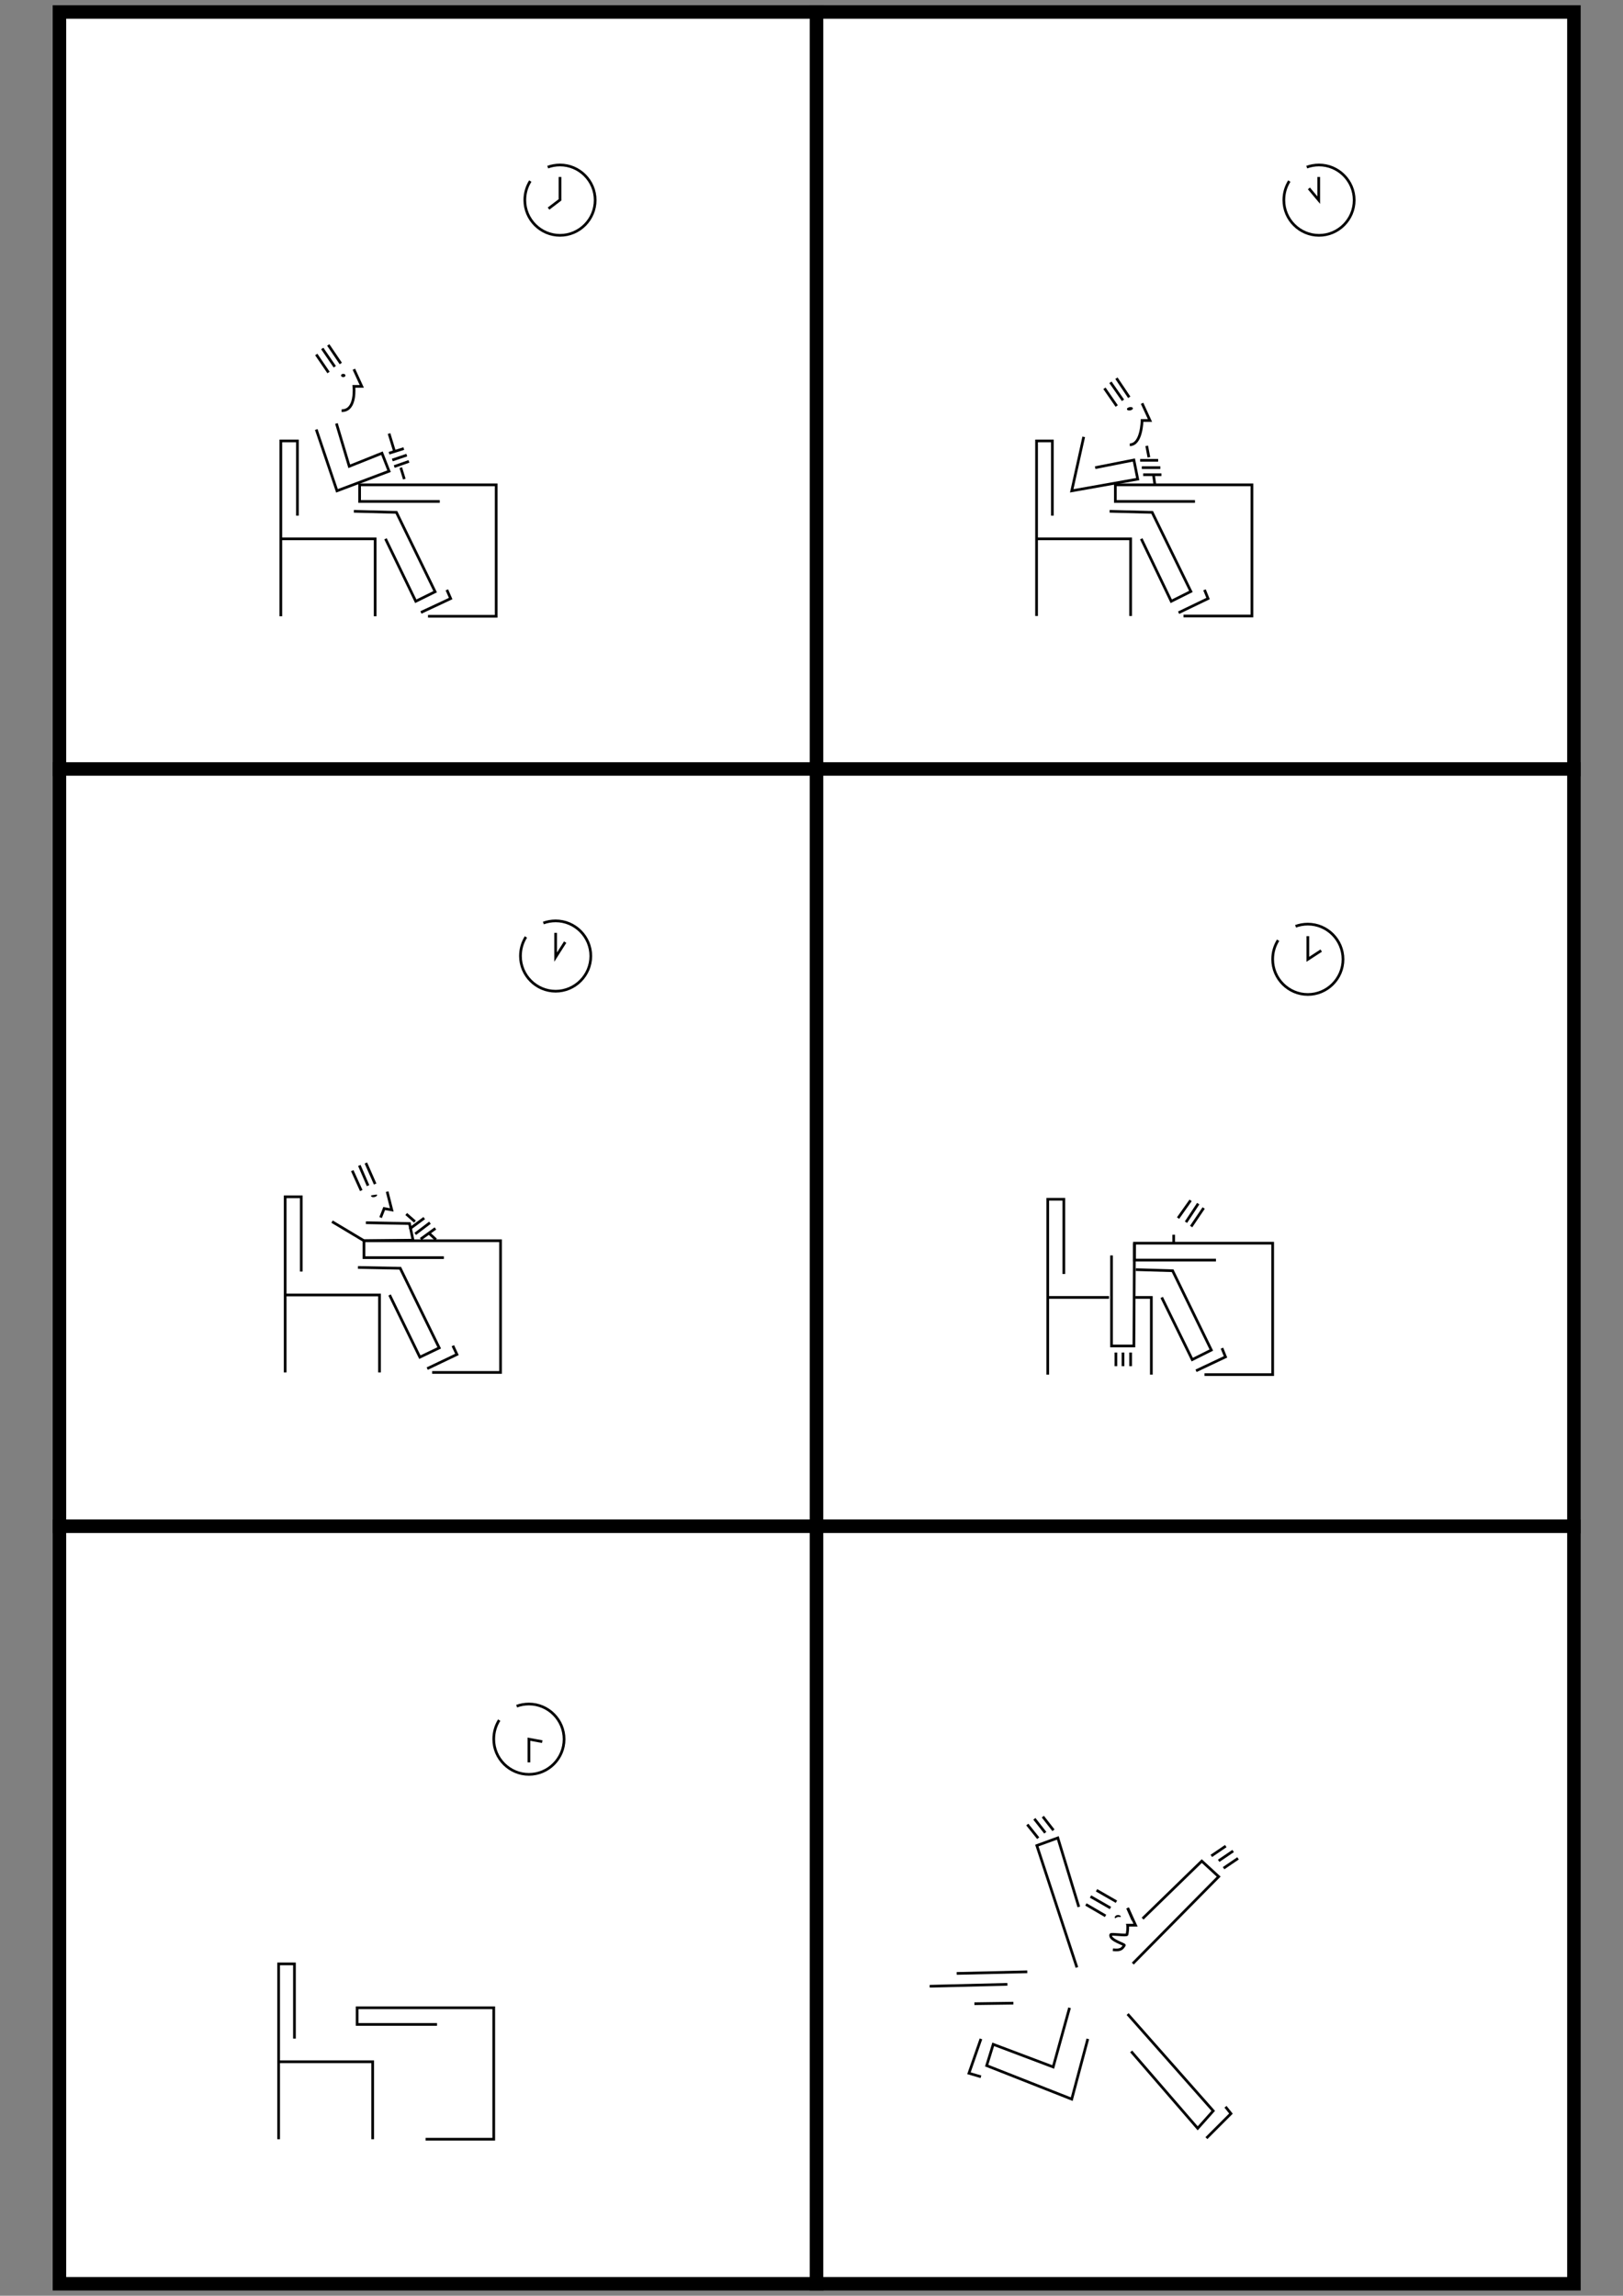 <?xml version="1.0" encoding="utf-8"?>
<!-- Generator: Adobe Illustrator 18.1.1, SVG Export Plug-In . SVG Version: 6.00 Build 0)  -->
<svg version="1.1" id="Calque_1" xmlns="http://www.w3.org/2000/svg" xmlns:xlink="http://www.w3.org/1999/xlink" x="0px" y="0px"
	 viewBox="0 0 595.3 841.9" enable-background="new 0 0 595.3 841.9" xml:space="preserve">
<rect x="0" y="0" width="595.3" height="841.9" fill="#808080" stroke="none"/>
<rect x="21.8" y="4.4" fill="#FFFFFF" stroke="#000000" stroke-width="4.948" stroke-miterlimit="10" width="277.8" height="277.8"/>
<g>
	<polyline fill="none" stroke="#000000" stroke-width="0.99" stroke-miterlimit="10" points="103,226 103,161.7 109.1,161.7 
		109.1,189.1 	"/>
</g>
<polyline fill="none" stroke="#000000" stroke-width="0.99" stroke-miterlimit="10" points="103,197.6 137.6,197.6 137.6,226 "/>
<g>
	<polyline fill="none" stroke="#000000" stroke-width="0.99" stroke-miterlimit="10" points="161.3,183.9 131.9,183.9 
		131.9,177.8 182,177.8 182,226 157,226 	"/>
</g>
<path fill="none" stroke="#000000" stroke-width="0.99" stroke-miterlimit="10" d="M129.8,135.4l2.9,6.3h-2.9c0,0,1,9-4.5,8.9"/>
<line fill="none" stroke="#000000" stroke-width="0.99" stroke-miterlimit="10" x1="125" y1="133.3" x2="120.4" y2="126.5"/>
<line fill="none" stroke="#000000" stroke-width="0.99" stroke-miterlimit="10" x1="122.8" y1="134.5" x2="118.2" y2="127.8"/>
<line fill="none" stroke="#000000" stroke-width="0.99" stroke-miterlimit="10" x1="120.5" y1="136.6" x2="116" y2="130"/>
<ellipse cx="125.9" cy="137.7" rx="0.8" ry="0.6"/>
<polyline fill="none" stroke="#000000" stroke-width="0.99" stroke-miterlimit="10" points="123.4,155.3 128.1,171 140.1,166.2 
	142.7,172.8 123.6,180 116,157.5 "/>
<line fill="none" stroke="#000000" stroke-width="0.99" stroke-miterlimit="10" x1="142.7" y1="166.2" x2="148.1" y2="164.5"/>
<line fill="none" stroke="#000000" stroke-width="0.99" stroke-miterlimit="10" x1="143.9" y1="168.7" x2="149.2" y2="166.9"/>
<line fill="none" stroke="#000000" stroke-width="0.99" stroke-miterlimit="10" x1="144.6" y1="171.1" x2="150" y2="169.2"/>
<line fill="none" stroke="#000000" stroke-width="0.99" stroke-miterlimit="10" x1="142.7" y1="159" x2="144.6" y2="165.2"/>
<line fill="none" stroke="#000000" stroke-width="0.99" stroke-miterlimit="10" x1="147" y1="171.5" x2="148.3" y2="175.7"/>
<polyline fill="none" stroke="#000000" stroke-width="0.99" stroke-miterlimit="10" points="129.8,187.5 145.4,187.9 159.6,217 
	152.5,220.5 141.4,197.6 "/>
<polyline fill="none" stroke="#000000" stroke-width="0.99" stroke-miterlimit="10" points="163.9,216.3 165.3,219.5 154.4,224.6 
	"/>
<path fill="none" stroke="#000000" stroke-width="0.99" stroke-miterlimit="10" d="M200.9,61.3c1.3-0.5,2.9-0.8,4.5-0.8
	c7.1,0,12.9,5.8,12.9,12.9c0,7.1-5.8,12.9-12.9,12.9c-7.1,0-12.9-5.8-12.9-12.9c0-2.6,0.7-4.9,2-7"/>
<polyline fill="none" stroke="#000000" stroke-width="0.99" stroke-miterlimit="10" points="205.4,64.9 205.4,72.7 205.4,73.3 
	201.2,76.5 "/>
<rect x="299.5" y="4.4" fill="#FFFFFF" stroke="#000000" stroke-width="4.948" stroke-miterlimit="10" width="277.8" height="277.8"/>
<g>
	<path fill="none" stroke="#000000" stroke-width="0.99" stroke-miterlimit="10" d="M418.9,147.9l2.9,6.3h-2.9
		c0,0-0.1,8.9-4.5,8.9"/>
	<line fill="none" stroke="#000000" stroke-width="0.99" stroke-miterlimit="10" x1="414.2" y1="145.7" x2="409.5" y2="138.7"/>
	<line fill="none" stroke="#000000" stroke-width="0.99" stroke-miterlimit="10" x1="411.9" y1="146.8" x2="407.3" y2="140.2"/>
	<line fill="none" stroke="#000000" stroke-width="0.99" stroke-miterlimit="10" x1="409.6" y1="148.9" x2="405.1" y2="142.4"/>
	<ellipse transform="matrix(-0.985 0.175 -0.175 -0.985 849.173 225.081)" cx="414.7" cy="150" rx="1.1" ry="0.6"/>
	<g>
		<polyline fill="none" stroke="#000000" stroke-width="0.99" stroke-miterlimit="10" points="380.2,225.9 380.2,161.7 386,161.7 
			386,189.1 		"/>
	</g>
	<polyline fill="none" stroke="#000000" stroke-width="0.99" stroke-miterlimit="10" points="380.2,197.6 414.7,197.6 
		414.7,225.9 	"/>
	<g>
		<polyline fill="none" stroke="#000000" stroke-width="0.99" stroke-miterlimit="10" points="438.3,183.9 409.1,183.9 
			409.1,177.8 459.2,177.8 459.2,225.9 434.1,225.9 		"/>
	</g>
	<polyline fill="none" stroke="#000000" stroke-width="0.99" stroke-miterlimit="10" points="407,187.5 422.6,187.9 436.8,216.9 
		429.6,220.5 418.6,197.6 	"/>
	<polyline fill="none" stroke="#000000" stroke-width="0.99" stroke-miterlimit="10" points="401.7,171.5 415.9,168.7 
		417.3,175.7 393.1,180 397.5,160.2 	"/>
	<line fill="none" stroke="#000000" stroke-width="0.99" stroke-miterlimit="10" x1="418.2" y1="168.8" x2="424.8" y2="168.8"/>
	<line fill="none" stroke="#000000" stroke-width="0.99" stroke-miterlimit="10" x1="418.8" y1="171.5" x2="425.6" y2="171.5"/>
	<line fill="none" stroke="#000000" stroke-width="0.99" stroke-miterlimit="10" x1="419.3" y1="174.1" x2="426" y2="174.1"/>
	<line fill="none" stroke="#000000" stroke-width="0.99" stroke-miterlimit="10" x1="420.6" y1="163.5" x2="421.4" y2="167.7"/>
	<line fill="none" stroke="#000000" stroke-width="0.99" stroke-miterlimit="10" x1="423.1" y1="174.2" x2="423.6" y2="177.8"/>
	<path fill="none" stroke="#000000" stroke-width="0.99" stroke-miterlimit="10" d="M479.3,61.3c1.3-0.5,2.9-0.8,4.5-0.8
		c7.1,0,12.9,5.8,12.9,12.9c0,7.1-5.8,12.9-12.9,12.9c-7.1,0-12.9-5.8-12.9-12.9c0-2.6,0.7-4.9,2-7"/>
	<polyline fill="none" stroke="#000000" stroke-width="0.99" stroke-miterlimit="10" points="483.7,64.9 483.7,72.7 483.7,73.4 
		480.1,69.1 	"/>
	<polyline fill="none" stroke="#000000" stroke-width="0.99" stroke-miterlimit="10" points="441.8,216.3 443.1,219.5 
		432.3,224.7 	"/>
</g>
<rect x="21.8" y="282" fill="#FFFFFF" stroke="#000000" stroke-width="4.948" stroke-miterlimit="10" width="277.8" height="277.8"/>
<g>
	<path fill="none" stroke="#000000" stroke-width="0.99" stroke-miterlimit="10" d="M142,437l1.7,6.7l-2.8-0.5
		c0,0-0.4,1.1-1.3,3.3"/>
	<line fill="none" stroke="#000000" stroke-width="0.99" stroke-miterlimit="10" x1="137.6" y1="434.2" x2="134.2" y2="426.5"/>
	<line fill="none" stroke="#000000" stroke-width="0.99" stroke-miterlimit="10" x1="135" y1="434.8" x2="131.8" y2="427.4"/>
	<line fill="none" stroke="#000000" stroke-width="0.99" stroke-miterlimit="10" x1="132.5" y1="436.6" x2="129.2" y2="429.3"/>
	<path d="M138.3,438.2c0.1,0.3-0.4,0.7-1,0.8c-0.6,0.1-1.1,0-1.2-0.4c-0.1-0.3,0.5-0.3,1.1-0.4C137.7,438.2,138.2,437.9,138.3,438.2
		z"/>
	<g>
		<polyline fill="none" stroke="#000000" stroke-width="0.99" stroke-miterlimit="10" points="104.6,503.3 104.6,438.9 
			110.5,438.9 110.5,466.3 		"/>
	</g>
	<polyline fill="none" stroke="#000000" stroke-width="0.99" stroke-miterlimit="10" points="104.6,474.9 139.2,474.9 
		139.2,503.3 	"/>
	<g>
		<polyline fill="none" stroke="#000000" stroke-width="0.99" stroke-miterlimit="10" points="162.8,461.2 133.5,461.2 133.5,455 
			183.6,455 183.6,503.3 158.5,503.3 		"/>
	</g>
	<polyline fill="none" stroke="#000000" stroke-width="0.99" stroke-miterlimit="10" points="131.3,464.8 146.8,465.1 
		161.1,494.3 154,497.7 142.9,474.9 	"/>
	<polyline fill="none" stroke="#000000" stroke-width="0.99" stroke-miterlimit="10" points="134.2,448.4 150.2,448.7 
		151.5,454.8 133.5,455 121.8,448 	"/>
	<line fill="none" stroke="#000000" stroke-width="0.99" stroke-miterlimit="10" x1="150.2" y1="450.7" x2="155.6" y2="446.7"/>
	<line fill="none" stroke="#000000" stroke-width="0.99" stroke-miterlimit="10" x1="152.3" y1="452.5" x2="157.7" y2="448.4"/>
	<line fill="none" stroke="#000000" stroke-width="0.99" stroke-miterlimit="10" x1="154.3" y1="454.4" x2="159.7" y2="450.5"/>
	<line fill="none" stroke="#000000" stroke-width="0.99" stroke-miterlimit="10" x1="149" y1="445.2" x2="152.2" y2="448"/>
	<line fill="none" stroke="#000000" stroke-width="0.99" stroke-miterlimit="10" x1="157.3" y1="452.2" x2="159.9" y2="454.6"/>
	<path fill="none" stroke="#000000" stroke-width="0.99" stroke-miterlimit="10" d="M199.3,338.5c1.3-0.5,2.9-0.8,4.5-0.8
		c7.1,0,12.9,5.8,12.9,12.9c0,7.1-5.8,12.9-12.9,12.9s-12.9-5.8-12.9-12.9c0-2.6,0.7-4.9,2-7"/>
	<polyline fill="none" stroke="#000000" stroke-width="0.99" stroke-miterlimit="10" points="203.8,342.1 203.8,351 207.3,345.5 	
		"/>
	<polyline fill="none" stroke="#000000" stroke-width="0.99" stroke-miterlimit="10" points="166.1,493.5 167.6,496.7 
		156.7,501.9 	"/>
</g>
<rect x="299.5" y="282" fill="#FFFFFF" stroke="#000000" stroke-width="4.948" stroke-miterlimit="10" width="277.8" height="277.8"/>
<g>
	<g>
		<polyline fill="none" stroke="#000000" stroke-width="0.99" stroke-miterlimit="10" points="384.3,504.1 384.3,439.8 
			390.2,439.8 390.2,467.2 		"/>
	</g>
	<polyline fill="none" stroke="#000000" stroke-width="0.99" stroke-miterlimit="10" points="416.5,475.8 422.3,475.8 
		422.3,504.1 	"/>
	<line fill="none" stroke="#000000" stroke-width="0.99" stroke-miterlimit="10" x1="384.3" y1="475.8" x2="406.8" y2="475.8"/>
	<g>
		<polyline fill="none" stroke="#000000" stroke-width="0.99" stroke-miterlimit="10" points="446,462.1 416.1,462.1 416.1,455.9 
			466.8,455.9 466.8,504.1 441.8,504.1 		"/>
	</g>
	<polyline fill="none" stroke="#000000" stroke-width="0.99" stroke-miterlimit="10" points="416.6,465.6 430.1,466 444.3,495.1 
		437.3,498.6 426.1,475.8 	"/>
	<path fill="none" stroke="#000000" stroke-width="0.99" stroke-miterlimit="10" d="M475.2,339.7c1.3-0.5,2.9-0.8,4.5-0.8
		c7.1,0,12.9,5.8,12.9,12.9c0,7.1-5.8,12.9-12.9,12.9c-7.1,0-12.9-5.8-12.9-12.9c0-2.6,0.7-4.9,2-7"/>
	<polyline fill="none" stroke="#000000" stroke-width="0.99" stroke-miterlimit="10" points="479.7,343.3 479.7,351.2 
		479.7,351.8 484.6,348.6 	"/>
	<polyline fill="none" stroke="#000000" stroke-width="0.99" stroke-miterlimit="10" points="416.1,455.9 415.9,493.6 
		408.4,493.6 407.7,493.6 407.7,460.4 	"/>
	<line fill="none" stroke="#000000" stroke-width="0.99" stroke-miterlimit="10" x1="436.9" y1="449.8" x2="441.5" y2="443"/>
	<line fill="none" stroke="#000000" stroke-width="0.99" stroke-miterlimit="10" x1="435" y1="448.2" x2="439.5" y2="441.4"/>
	<line fill="none" stroke="#000000" stroke-width="0.99" stroke-miterlimit="10" x1="432.1" y1="446.7" x2="436.7" y2="440.2"/>
	<line fill="none" stroke="#000000" stroke-width="0.99" stroke-miterlimit="10" x1="430.5" y1="455.9" x2="430.5" y2="452.8"/>
	<line fill="none" stroke="#000000" stroke-width="0.99" stroke-miterlimit="10" x1="414.7" y1="496" x2="414.7" y2="501"/>
	<line fill="none" stroke="#000000" stroke-width="0.99" stroke-miterlimit="10" x1="411.9" y1="496" x2="411.9" y2="501"/>
	<line fill="none" stroke="#000000" stroke-width="0.99" stroke-miterlimit="10" x1="409.3" y1="496" x2="409.3" y2="501"/>
	<polyline fill="none" stroke="#000000" stroke-width="0.99" stroke-miterlimit="10" points="448.2,494.4 449.5,497.6 
		438.7,502.7 	"/>
</g>
<rect x="21.8" y="559.7" fill="#FFFFFF" stroke="#000000" stroke-width="4.948" stroke-miterlimit="10" width="277.8" height="277.8"/>
<g>
	<g>
		<polyline fill="none" stroke="#000000" stroke-width="0.99" stroke-miterlimit="10" points="102.2,784.5 102.2,720.2 108,720.2 
			108,747.6 		"/>
	</g>
	<polyline fill="none" stroke="#000000" stroke-width="0.99" stroke-miterlimit="10" points="102.2,756.1 136.7,756.1 
		136.7,784.5 	"/>
	<g>
		<polyline fill="none" stroke="#000000" stroke-width="0.99" stroke-miterlimit="10" points="160.3,742.4 131,742.4 131,736.3 
			181.1,736.3 181.1,784.5 156.1,784.5 		"/>
	</g>
	<path fill="none" stroke="#000000" stroke-width="0.99" stroke-miterlimit="10" d="M189.5,625.7c1.3-0.5,2.9-0.8,4.5-0.8
		c7.1,0,12.9,5.8,12.9,12.9c0,7.1-5.8,12.9-12.9,12.9c-7.1,0-12.9-5.8-12.9-12.9c0-2.6,0.7-4.9,2-7"/>
	<polyline fill="none" stroke="#000000" stroke-width="0.99" stroke-miterlimit="10" points="194,646.3 194,637.8 198.9,638.7 	
		"/>
</g>
<rect x="299.5" y="559.7" fill="#FFFFFF" stroke="#000000" stroke-width="4.948" stroke-miterlimit="10" width="277.8" height="277.8"/>
<g>
	<polyline fill="none" stroke="#000000" stroke-width="0.99" stroke-miterlimit="10" points="395,721.5 380.3,676.8 388,674 
		395.7,699.3 	"/>
	<polyline fill="none" stroke="#000000" stroke-width="0.99" stroke-miterlimit="10" points="413.6,738.6 445,774.1 439.3,780.5 
		414.9,752.3 	"/>
	<polyline fill="none" stroke="#000000" stroke-width="0.99" stroke-miterlimit="10" points="399,747.7 393.1,769.8 361.9,757.5 
		364.3,749.7 386.3,758 392.3,736.3 	"/>
	<line fill="none" stroke="#000000" stroke-width="0.99" stroke-miterlimit="10" x1="409.5" y1="697.4" x2="402.2" y2="693.2"/>
	<line fill="none" stroke="#000000" stroke-width="0.99" stroke-miterlimit="10" x1="407.3" y1="699.7" x2="400" y2="695.5"/>
	<line fill="none" stroke="#000000" stroke-width="0.99" stroke-miterlimit="10" x1="405.5" y1="702.6" x2="398.3" y2="698.4"/>
	<line fill="none" stroke="#000000" stroke-width="0.99" stroke-miterlimit="10" x1="444.3" y1="680.6" x2="449.6" y2="677"/>
	<line fill="none" stroke="#000000" stroke-width="0.99" stroke-miterlimit="10" x1="447" y1="682.4" x2="452.3" y2="678.8"/>
	<line fill="none" stroke="#000000" stroke-width="0.99" stroke-miterlimit="10" x1="448.8" y1="685.1" x2="454.1" y2="681.5"/>
	<line fill="none" stroke="#000000" stroke-width="0.99" stroke-miterlimit="10" x1="386.4" y1="671.2" x2="382.5" y2="666.2"/>
	<line fill="none" stroke="#000000" stroke-width="0.99" stroke-miterlimit="10" x1="383.4" y1="672.1" x2="379.4" y2="667"/>
	<line fill="none" stroke="#000000" stroke-width="0.99" stroke-miterlimit="10" x1="380.8" y1="674.1" x2="376.8" y2="669.1"/>
	<polyline fill="none" stroke="#000000" stroke-width="0.99" stroke-miterlimit="10" points="442.5,784.1 451.5,775.1 
		449.5,772.6 	"/>
	<polyline fill="none" stroke="#000000" stroke-width="0.99" stroke-miterlimit="10" points="359.8,747.7 355.4,760.3 
		359.8,761.6 	"/>
	<line fill="none" stroke="#000000" stroke-width="0.99" stroke-miterlimit="10" x1="376.8" y1="723.1" x2="350.9" y2="723.7"/>
	<line fill="none" stroke="#000000" stroke-width="0.99" stroke-miterlimit="10" x1="369.5" y1="727.7" x2="341" y2="728.4"/>
	<line fill="none" stroke="#000000" stroke-width="0.99" stroke-miterlimit="10" x1="371.7" y1="734.6" x2="357.4" y2="734.8"/>
	<path d="M411.1,702.8c0.1,0.4-0.5,0.1-1.1,0.2c-0.6,0.1-0.9,0.7-1.1,0.3c-0.1-0.4,0.3-0.9,0.9-1C410.4,702.2,411,702.4,411.1,702.8
		z"/>
	<polyline fill="none" stroke="#000000" stroke-width="0.99" stroke-miterlimit="10" points="419.1,703.6 440.8,682.5 447,688.2 
		415.5,720.1 	"/>
	<path fill="none" stroke="#000000" stroke-width="0.99" stroke-miterlimit="10" d="M413.6,699.7l2.9,6.3h-2.9
		c0,0,0.2,1.1-0.2,3.4c-0.1,0.6-5.9-0.4-6,0.1c-0.6,2,5.3,3.5,5,3.9c-0.7,1-1.1,2-4.2,1.6"/>
	<line fill="none" stroke="#000000" stroke-width="0.99" stroke-miterlimit="10" x1="413.6" y1="699.7" x2="415.5" y2="704.1"/>
</g>
</svg>
